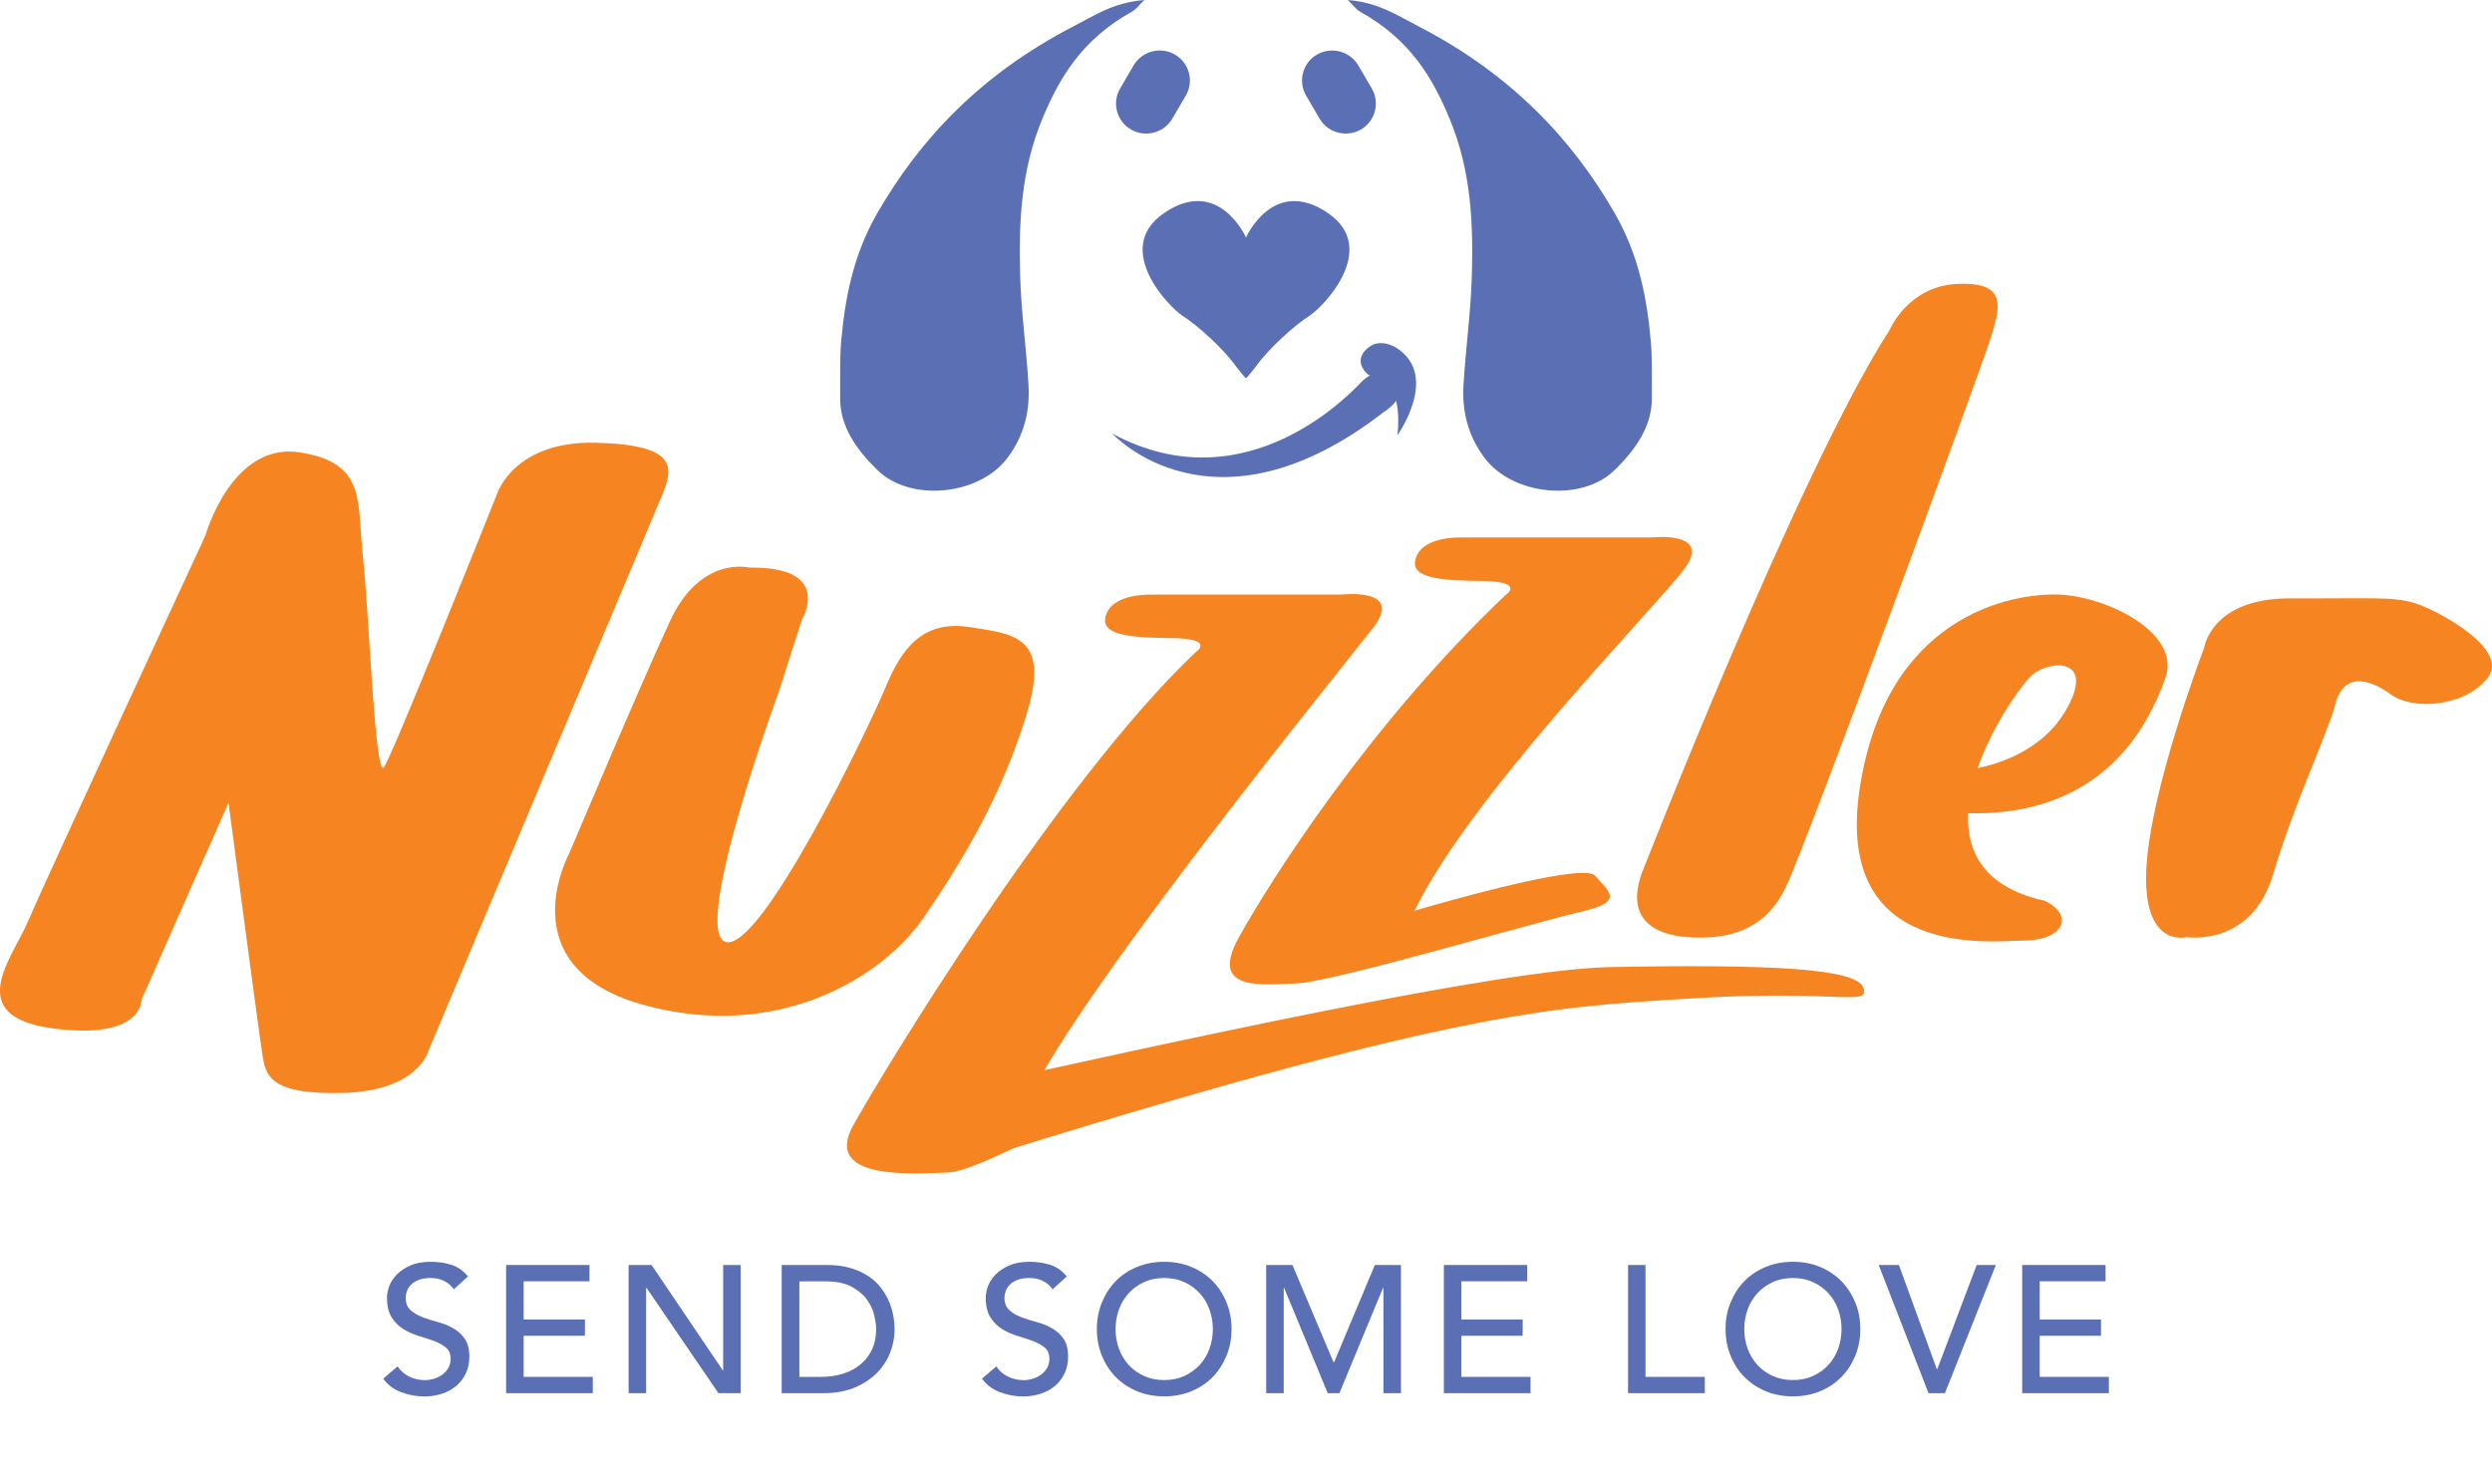 <svg width="220" height="131" viewBox="0 0 220 131" fill="none" xmlns="http://www.w3.org/2000/svg">
<g clip-path="url(#clip0_1_6470)">
<path d="M83.619 96.376C103.806 91.929 132.435 85.568 142.181 85.389C156.312 85.127 163.915 85.506 164.504 87.213C165.094 88.92 162.326 87.323 148.848 88.184C137.048 88.941 128.536 89.134 85.034 102.764" fill="#F68521"/>
<path d="M20.173 70.877L12.501 88.259C12.501 88.259 12.646 91.874 4.641 90.799C-3.364 89.726 1.124 84.549 2.47 81.354C3.815 78.16 18.133 47.284 18.133 47.284C18.133 47.284 20.443 39.03 26.43 39.939C32.423 40.848 31.501 44.338 32.035 49.088C32.569 53.838 33.096 68.846 33.894 67.744C34.692 66.643 43.883 43.608 43.883 43.608C43.883 43.608 45.361 38.892 52.659 39.092C59.956 39.292 59.457 41.33 58.389 43.87C57.32 46.41 37.821 92.789 37.821 92.789C37.821 92.789 36.94 96.307 30.335 96.5C23.732 96.692 23.454 94.896 23.17 93.154C22.885 91.412 20.173 70.863 20.173 70.863V70.877Z" fill="#F68521"/>
<path d="M101.994 52.496H118.463C118.463 52.496 123.992 51.855 121.224 55.428C118.463 59.001 95.661 86.972 90.833 97.03C90.833 97.03 105.636 92.617 106.767 93.939C107.898 95.261 104.152 95.674 100.232 96.555C96.313 97.436 86.733 103.425 83.604 103.535C80.476 103.646 72.637 104.203 75.315 99.384C77.992 94.572 93.385 69.135 105.546 57.59C105.546 57.59 107.412 56.385 103.437 56.344C99.462 56.303 96.896 56.041 97.7 54.148C98.505 52.255 101.98 52.51 101.98 52.51L101.994 52.496Z" fill="#F68521"/>
<path d="M66.13 50.114C66.13 50.114 61.836 49.04 59.159 54.823C56.474 60.605 50.266 75.324 50.266 75.324C50.266 75.324 44.778 85.334 56.689 88.693C68.593 92.046 77.916 86.311 81.537 81.031C85.159 75.744 88.398 70.243 90.569 63.263C92.741 56.282 89.793 56.007 85.575 55.367C81.357 54.726 79.533 57.397 78.145 60.764C76.758 64.123 67.199 84.039 64.077 83.172C60.955 82.305 68.753 61.074 68.753 61.074L70.792 54.713C70.792 54.713 73.65 49.99 66.13 50.121V50.114Z" fill="#F68521"/>
<path d="M129.354 47.457H145.823C145.823 47.457 151.352 46.816 148.584 50.389C145.823 53.962 129.715 70.361 124.887 80.412C124.887 80.412 139.691 75.999 140.821 77.32C141.952 78.642 143.541 79.613 139.621 80.494C135.709 81.375 117.624 86.724 114.495 86.828C111.367 86.931 106.698 87.578 109.369 82.766C112.04 77.954 120.746 64.096 132.906 52.544C132.906 52.544 134.772 51.339 130.797 51.298C126.822 51.257 124.256 50.995 125.06 49.102C125.865 47.209 129.341 47.464 129.341 47.464L129.354 47.457Z" fill="#F68521"/>
<path d="M144.99 76.983C144.99 76.983 158.912 41.343 166.827 29.124C166.827 29.124 168.444 25.227 172.876 25.062C177.309 24.897 176.574 27.176 175.7 29.957C174.826 32.738 159.627 74.195 157.657 78.332C155.687 82.47 152.045 82.965 148.972 82.745C145.898 82.525 143.484 81.031 144.983 76.983H144.99Z" fill="#F68521"/>
<path d="M173.793 67.944C173.793 67.944 179.641 67.4 182.36 62.746C185.079 58.092 181.084 58.237 179.467 59.545C177.844 60.853 166.842 76.508 180.508 79.537C180.508 79.537 181.84 80.101 182.013 81.079C182.187 82.056 181.035 83.061 178.517 83.055C175.999 83.055 161.861 84.9 164.178 69.63C166.495 54.361 177.553 52.358 181.722 52.496C185.891 52.633 192.606 55.848 191.163 59.876C189.713 63.896 185.78 72.281 173.273 71.799L173.793 67.951V67.944Z" fill="#F68521"/>
<path d="M194.583 57.225C194.583 57.225 195.165 52.805 202.227 52.833C209.289 52.86 211.231 52.661 213.16 53.246C215.088 53.831 221.678 57.307 219.597 59.882C217.523 62.457 212.979 62.712 211.079 61.321C209.178 59.93 206.923 59.331 206.167 62.161C205.411 64.99 202.595 70.752 200.673 77.21C198.752 83.667 193.015 82.745 193.015 82.745C193.015 82.745 189.137 83.777 189.484 76.714C189.831 69.644 194.576 57.232 194.576 57.232L194.583 57.225Z" fill="#F68521"/>
<path d="M98.207 38.29C98.207 38.29 107.093 48.08 122.188 36.363C122.188 36.363 124.193 35.151 123.451 33.823C122.507 32.129 120.954 32.948 120.197 33.719C119.441 34.49 110.118 44.706 98.207 38.29Z" fill="#5B6FB5"/>
<path d="M123.375 38.421C123.375 38.421 127.121 33.175 123.292 30.724C123.292 30.724 121.981 29.85 120.933 30.594C119.594 31.537 120.191 32.597 120.767 33.058C121.342 33.526 123.881 33.21 123.375 38.428V38.421Z" fill="#5B6FB5"/>
<path d="M101.024 0C98.298 0.22 96.612 1.377 94.781 2.32C86.54 6.581 81.191 12.323 77.438 18.842C75.329 22.511 74.594 26.332 74.261 30.167C74.122 31.805 74.192 33.444 74.171 35.082C74.129 37.574 75.551 39.646 77.466 41.512C80.379 44.362 86.47 43.756 88.96 40.404C90.48 38.366 90.924 36.19 90.799 34.001C90.612 30.786 90.154 27.592 90.064 24.377C89.932 19.73 90.105 15.083 92.04 10.443C93.546 6.843 95.516 3.49 99.914 1.04C100.296 0.833 100.524 0.482 101.024 0Z" fill="#5B6FB5"/>
<path d="M118.977 4.82914e-05C121.703 0.22 123.388 1.377 125.22 2.32C133.461 6.581 138.809 12.323 142.562 18.842C144.671 22.512 145.407 26.332 145.74 30.167C145.878 31.805 145.809 33.444 145.83 35.082C145.871 37.574 144.449 39.646 142.535 41.512C139.621 44.362 133.53 43.756 131.04 40.404C129.521 38.366 129.077 36.19 129.202 34.001C129.389 30.786 129.847 27.592 129.937 24.377C130.069 19.73 129.895 15.083 127.96 10.443C126.455 6.843 124.485 3.49 120.086 1.04C119.712 0.826 119.483 0.475 118.977 -0.007V4.82914e-05Z" fill="#5B6FB5"/>
<path d="M82.877 38.655C82.877 38.655 87.601 39.832 88.288 33.809C88.974 27.785 89.814 17.183 90.07 14.588C90.32 11.992 92.464 5.342 95.918 3.484C95.918 3.484 97.118 2.719 96.945 2.423C96.772 2.127 96.092 2.237 94.496 3.298C92.894 4.351 82.599 9.7 79.949 21.121C77.306 32.549 78.805 37.375 82.877 38.655Z" fill="#5B6FB5"/>
<path d="M137.124 38.655C137.124 38.655 132.4 39.832 131.714 33.809C131.027 27.785 130.187 17.183 129.931 14.588C129.681 11.992 127.537 5.342 124.083 3.484C124.083 3.484 122.883 2.719 123.056 2.423C123.23 2.127 123.909 2.237 125.505 3.298C127.1 4.358 137.402 9.7 140.052 21.121C142.695 32.549 141.196 37.375 137.124 38.655Z" fill="#5B6FB5"/>
<path d="M103.715 4.812C102.446 4.082 100.808 4.523 100.073 5.782L98.88 7.827C98.145 9.087 98.589 10.711 99.858 11.441C101.128 12.171 102.765 11.73 103.5 10.47L104.693 8.426C105.428 7.166 104.985 5.541 103.715 4.812Z" fill="#5B6FB5"/>
<path d="M119.92 5.783C119.184 4.523 117.547 4.09 116.278 4.813C115.008 5.535 114.571 7.167 115.3 8.427L116.493 10.471C117.228 11.731 118.865 12.165 120.135 11.442C121.404 10.712 121.841 9.088 121.113 7.828L119.92 5.783Z" fill="#5B6FB5"/>
<path d="M110 33.388C109.909 33.368 109.174 32.425 109.174 32.425C108.03 30.779 105.636 28.666 104.408 27.888C103.181 27.11 98.221 21.954 102.737 18.835C107.579 15.489 110 20.969 110 20.969V33.388Z" fill="#5B6FB5"/>
<path d="M110 33.388C110.09 33.368 110.825 32.425 110.825 32.425C111.97 30.779 114.363 28.666 115.591 27.888C116.854 27.089 121.779 21.954 117.263 18.835C112.421 15.489 110 20.969 110 20.969V33.388Z" fill="#5B6FB5"/>
<path d="M35.095 120.644C35.372 121.057 35.733 121.367 36.163 121.566C36.593 121.766 37.044 121.862 37.509 121.862C37.765 121.862 38.029 121.821 38.3 121.745C38.57 121.663 38.813 121.546 39.035 121.387C39.257 121.229 39.437 121.029 39.576 120.795C39.715 120.561 39.784 120.286 39.784 119.983C39.784 119.549 39.645 119.212 39.368 118.985C39.09 118.758 38.743 118.565 38.327 118.406C37.911 118.255 37.46 118.104 36.974 117.959C36.489 117.814 36.038 117.615 35.622 117.36C35.206 117.105 34.859 116.761 34.581 116.327C34.304 115.894 34.165 115.315 34.165 114.579C34.165 114.248 34.234 113.897 34.38 113.526C34.526 113.154 34.755 112.81 35.067 112.5C35.379 112.19 35.774 111.935 36.267 111.722C36.752 111.515 37.342 111.412 38.029 111.412C38.653 111.412 39.25 111.495 39.819 111.667C40.388 111.839 40.887 112.183 41.317 112.706L40.062 113.842C39.867 113.546 39.597 113.305 39.243 113.119C38.889 112.934 38.487 112.844 38.036 112.844C37.585 112.844 37.252 112.899 36.968 113.009C36.683 113.119 36.454 113.264 36.281 113.443C36.107 113.622 35.989 113.808 35.92 114.007C35.851 114.207 35.816 114.4 35.816 114.565C35.816 115.047 35.955 115.412 36.232 115.667C36.51 115.921 36.857 116.128 37.273 116.293C37.689 116.451 38.14 116.596 38.626 116.727C39.111 116.851 39.562 117.03 39.978 117.264C40.394 117.491 40.734 117.801 41.019 118.193C41.296 118.579 41.435 119.116 41.435 119.797C41.435 120.341 41.331 120.83 41.123 121.27C40.915 121.704 40.63 122.076 40.276 122.372C39.923 122.668 39.507 122.902 39.021 123.06C38.535 123.219 38.022 123.301 37.474 123.301C36.746 123.301 36.052 123.17 35.393 122.916C34.741 122.661 34.221 122.269 33.832 121.732L35.102 120.644H35.095Z" fill="#5B6FB5"/>
<path d="M44.681 111.694H52.042V113.133H46.228V116.506H51.639V117.945H46.228V121.573H52.333V123.012H44.681V111.694Z" fill="#5B6FB5"/>
<path d="M55.489 111.694H57.522L63.807 120.995H63.842V111.694H65.388V123.012H63.425L57.078 113.711H57.043V123.012H55.496V111.694H55.489Z" fill="#5B6FB5"/>
<path d="M69.016 111.694H72.991C73.796 111.694 74.504 111.784 75.107 111.97C75.711 112.156 76.238 112.397 76.689 112.699C77.133 113.002 77.507 113.353 77.799 113.746C78.097 114.138 78.326 114.544 78.499 114.957C78.673 115.371 78.798 115.79 78.867 116.204C78.943 116.617 78.978 117.002 78.978 117.353C78.978 118.076 78.846 118.778 78.576 119.453C78.305 120.128 77.91 120.733 77.382 121.257C76.855 121.78 76.203 122.207 75.426 122.53C74.649 122.847 73.748 123.012 72.728 123.012H69.01V111.694H69.016ZM70.564 121.573H72.513C73.165 121.573 73.789 121.484 74.372 121.312C74.955 121.139 75.468 120.871 75.912 120.52C76.349 120.169 76.703 119.728 76.959 119.205C77.216 118.675 77.348 118.062 77.348 117.36C77.348 116.995 77.285 116.575 77.168 116.086C77.05 115.605 76.828 115.143 76.501 114.703C76.175 114.262 75.718 113.897 75.142 113.594C74.559 113.291 73.81 113.14 72.887 113.14H70.57V121.58L70.564 121.573Z" fill="#5B6FB5"/>
<path d="M87.955 120.644C88.232 121.057 88.593 121.367 89.023 121.566C89.453 121.766 89.904 121.862 90.369 121.862C90.626 121.862 90.889 121.821 91.16 121.745C91.43 121.663 91.673 121.546 91.895 121.387C92.117 121.229 92.297 121.029 92.436 120.795C92.575 120.561 92.644 120.286 92.644 119.983C92.644 119.549 92.506 119.212 92.228 118.985C91.951 118.758 91.604 118.565 91.188 118.406C90.771 118.255 90.32 118.104 89.835 117.959C89.349 117.814 88.898 117.615 88.482 117.36C88.066 117.105 87.719 116.761 87.442 116.327C87.164 115.894 87.025 115.315 87.025 114.579C87.025 114.248 87.095 113.897 87.24 113.526C87.386 113.154 87.615 112.81 87.927 112.5C88.239 112.19 88.635 111.935 89.127 111.722C89.613 111.515 90.203 111.412 90.889 111.412C91.514 111.412 92.11 111.495 92.679 111.667C93.248 111.839 93.747 112.183 94.177 112.706L92.922 113.842C92.728 113.546 92.457 113.305 92.103 113.119C91.749 112.934 91.347 112.844 90.896 112.844C90.445 112.844 90.112 112.899 89.828 113.009C89.543 113.119 89.315 113.264 89.141 113.443C88.968 113.622 88.85 113.808 88.78 114.007C88.711 114.207 88.676 114.4 88.676 114.565C88.676 115.047 88.815 115.412 89.093 115.667C89.37 115.921 89.717 116.128 90.133 116.293C90.549 116.451 91 116.596 91.486 116.727C91.971 116.851 92.422 117.03 92.839 117.264C93.255 117.491 93.595 117.801 93.879 118.193C94.157 118.579 94.295 119.116 94.295 119.797C94.295 120.341 94.191 120.83 93.983 121.27C93.775 121.704 93.491 122.076 93.137 122.372C92.783 122.668 92.367 122.902 91.881 123.06C91.396 123.219 90.882 123.301 90.334 123.301C89.606 123.301 88.912 123.17 88.253 122.916C87.601 122.661 87.081 122.269 86.692 121.732L87.962 120.644H87.955Z" fill="#5B6FB5"/>
<path d="M102.779 123.294C101.912 123.294 101.107 123.143 100.379 122.84C99.65 122.537 99.026 122.117 98.499 121.587C97.978 121.057 97.569 120.424 97.278 119.701C96.98 118.978 96.834 118.193 96.834 117.353C96.834 116.513 96.98 115.729 97.278 115.006C97.576 114.283 97.978 113.649 98.499 113.119C99.019 112.589 99.643 112.169 100.379 111.866C101.107 111.564 101.912 111.412 102.779 111.412C103.646 111.412 104.451 111.564 105.179 111.866C105.907 112.169 106.532 112.589 107.059 113.119C107.579 113.649 107.989 114.283 108.28 115.006C108.578 115.729 108.724 116.513 108.724 117.353C108.724 118.193 108.578 118.978 108.28 119.701C107.982 120.424 107.579 121.057 107.059 121.587C106.539 122.117 105.914 122.537 105.179 122.84C104.444 123.143 103.646 123.294 102.779 123.294ZM102.779 121.855C103.431 121.855 104.028 121.738 104.548 121.498C105.068 121.257 105.526 120.933 105.901 120.534C106.275 120.128 106.566 119.653 106.768 119.102C106.969 118.551 107.073 117.966 107.073 117.353C107.073 116.741 106.969 116.155 106.768 115.605C106.566 115.054 106.275 114.579 105.901 114.173C105.526 113.767 105.075 113.443 104.548 113.202C104.021 112.961 103.431 112.844 102.779 112.844C102.127 112.844 101.53 112.961 101.01 113.202C100.483 113.443 100.032 113.767 99.657 114.173C99.283 114.579 98.991 115.054 98.79 115.605C98.589 116.155 98.485 116.741 98.485 117.353C98.485 117.966 98.589 118.558 98.79 119.102C98.991 119.646 99.283 120.128 99.657 120.534C100.032 120.94 100.483 121.263 101.01 121.498C101.537 121.738 102.127 121.855 102.779 121.855Z" fill="#5B6FB5"/>
<path d="M111.797 111.694H114.1L117.721 120.265H117.784L121.377 111.694H123.68V123.012H122.133V113.711H122.098L118.248 123.012H117.215L113.365 113.711H113.33V123.012H111.783V111.694H111.797Z" fill="#5B6FB5"/>
<path d="M127.468 111.694H134.828V113.133H129.015V116.506H134.425V117.945H129.015V121.573H135.119V123.012H127.468V111.694Z" fill="#5B6FB5"/>
<path d="M143.721 111.694H145.268V121.573H150.505V123.012H143.728V111.694H143.721Z" fill="#5B6FB5"/>
<path d="M158.282 123.294C157.415 123.294 156.61 123.143 155.882 122.84C155.153 122.537 154.529 122.117 154.002 121.587C153.481 121.057 153.072 120.424 152.781 119.701C152.482 118.978 152.337 118.193 152.337 117.353C152.337 116.513 152.482 115.729 152.781 115.006C153.079 114.283 153.481 113.649 154.002 113.119C154.522 112.589 155.146 112.169 155.882 111.866C156.61 111.564 157.415 111.412 158.282 111.412C159.149 111.412 159.954 111.564 160.682 111.866C161.41 112.169 162.035 112.589 162.562 113.119C163.082 113.649 163.491 114.283 163.79 115.006C164.088 115.729 164.234 116.513 164.234 117.353C164.234 118.193 164.088 118.978 163.79 119.701C163.491 120.424 163.089 121.057 162.562 121.587C162.042 122.117 161.417 122.537 160.682 122.84C159.954 123.143 159.149 123.294 158.282 123.294ZM158.282 121.855C158.934 121.855 159.524 121.738 160.051 121.498C160.578 121.257 161.029 120.933 161.403 120.534C161.778 120.134 162.069 119.653 162.271 119.102C162.472 118.551 162.576 117.966 162.576 117.353C162.576 116.741 162.472 116.155 162.271 115.605C162.069 115.054 161.778 114.579 161.403 114.173C161.029 113.767 160.578 113.443 160.051 113.202C159.524 112.961 158.934 112.844 158.282 112.844C157.63 112.844 157.033 112.961 156.513 113.202C155.993 113.443 155.535 113.767 155.16 114.173C154.786 114.579 154.494 115.054 154.293 115.605C154.092 116.155 153.988 116.741 153.988 117.353C153.988 117.966 154.092 118.558 154.293 119.102C154.494 119.653 154.786 120.128 155.16 120.534C155.535 120.94 155.986 121.263 156.513 121.498C157.04 121.732 157.63 121.855 158.282 121.855Z" fill="#5B6FB5"/>
<path d="M165.85 111.694H167.639L170.99 120.899H171.025L174.507 111.694H176.2L171.704 123.012H170.255L165.857 111.694H165.85Z" fill="#5B6FB5"/>
<path d="M178.524 111.694H185.885V113.133H180.071V116.506H185.482V117.945H180.071V121.573H186.176V123.012H178.524V111.694Z" fill="#5B6FB5"/>
</g>
<defs>
<clipPath id="clip0_1_6470">
<rect width="220" height="131" fill="white"/>
</clipPath>
</defs>
</svg>
